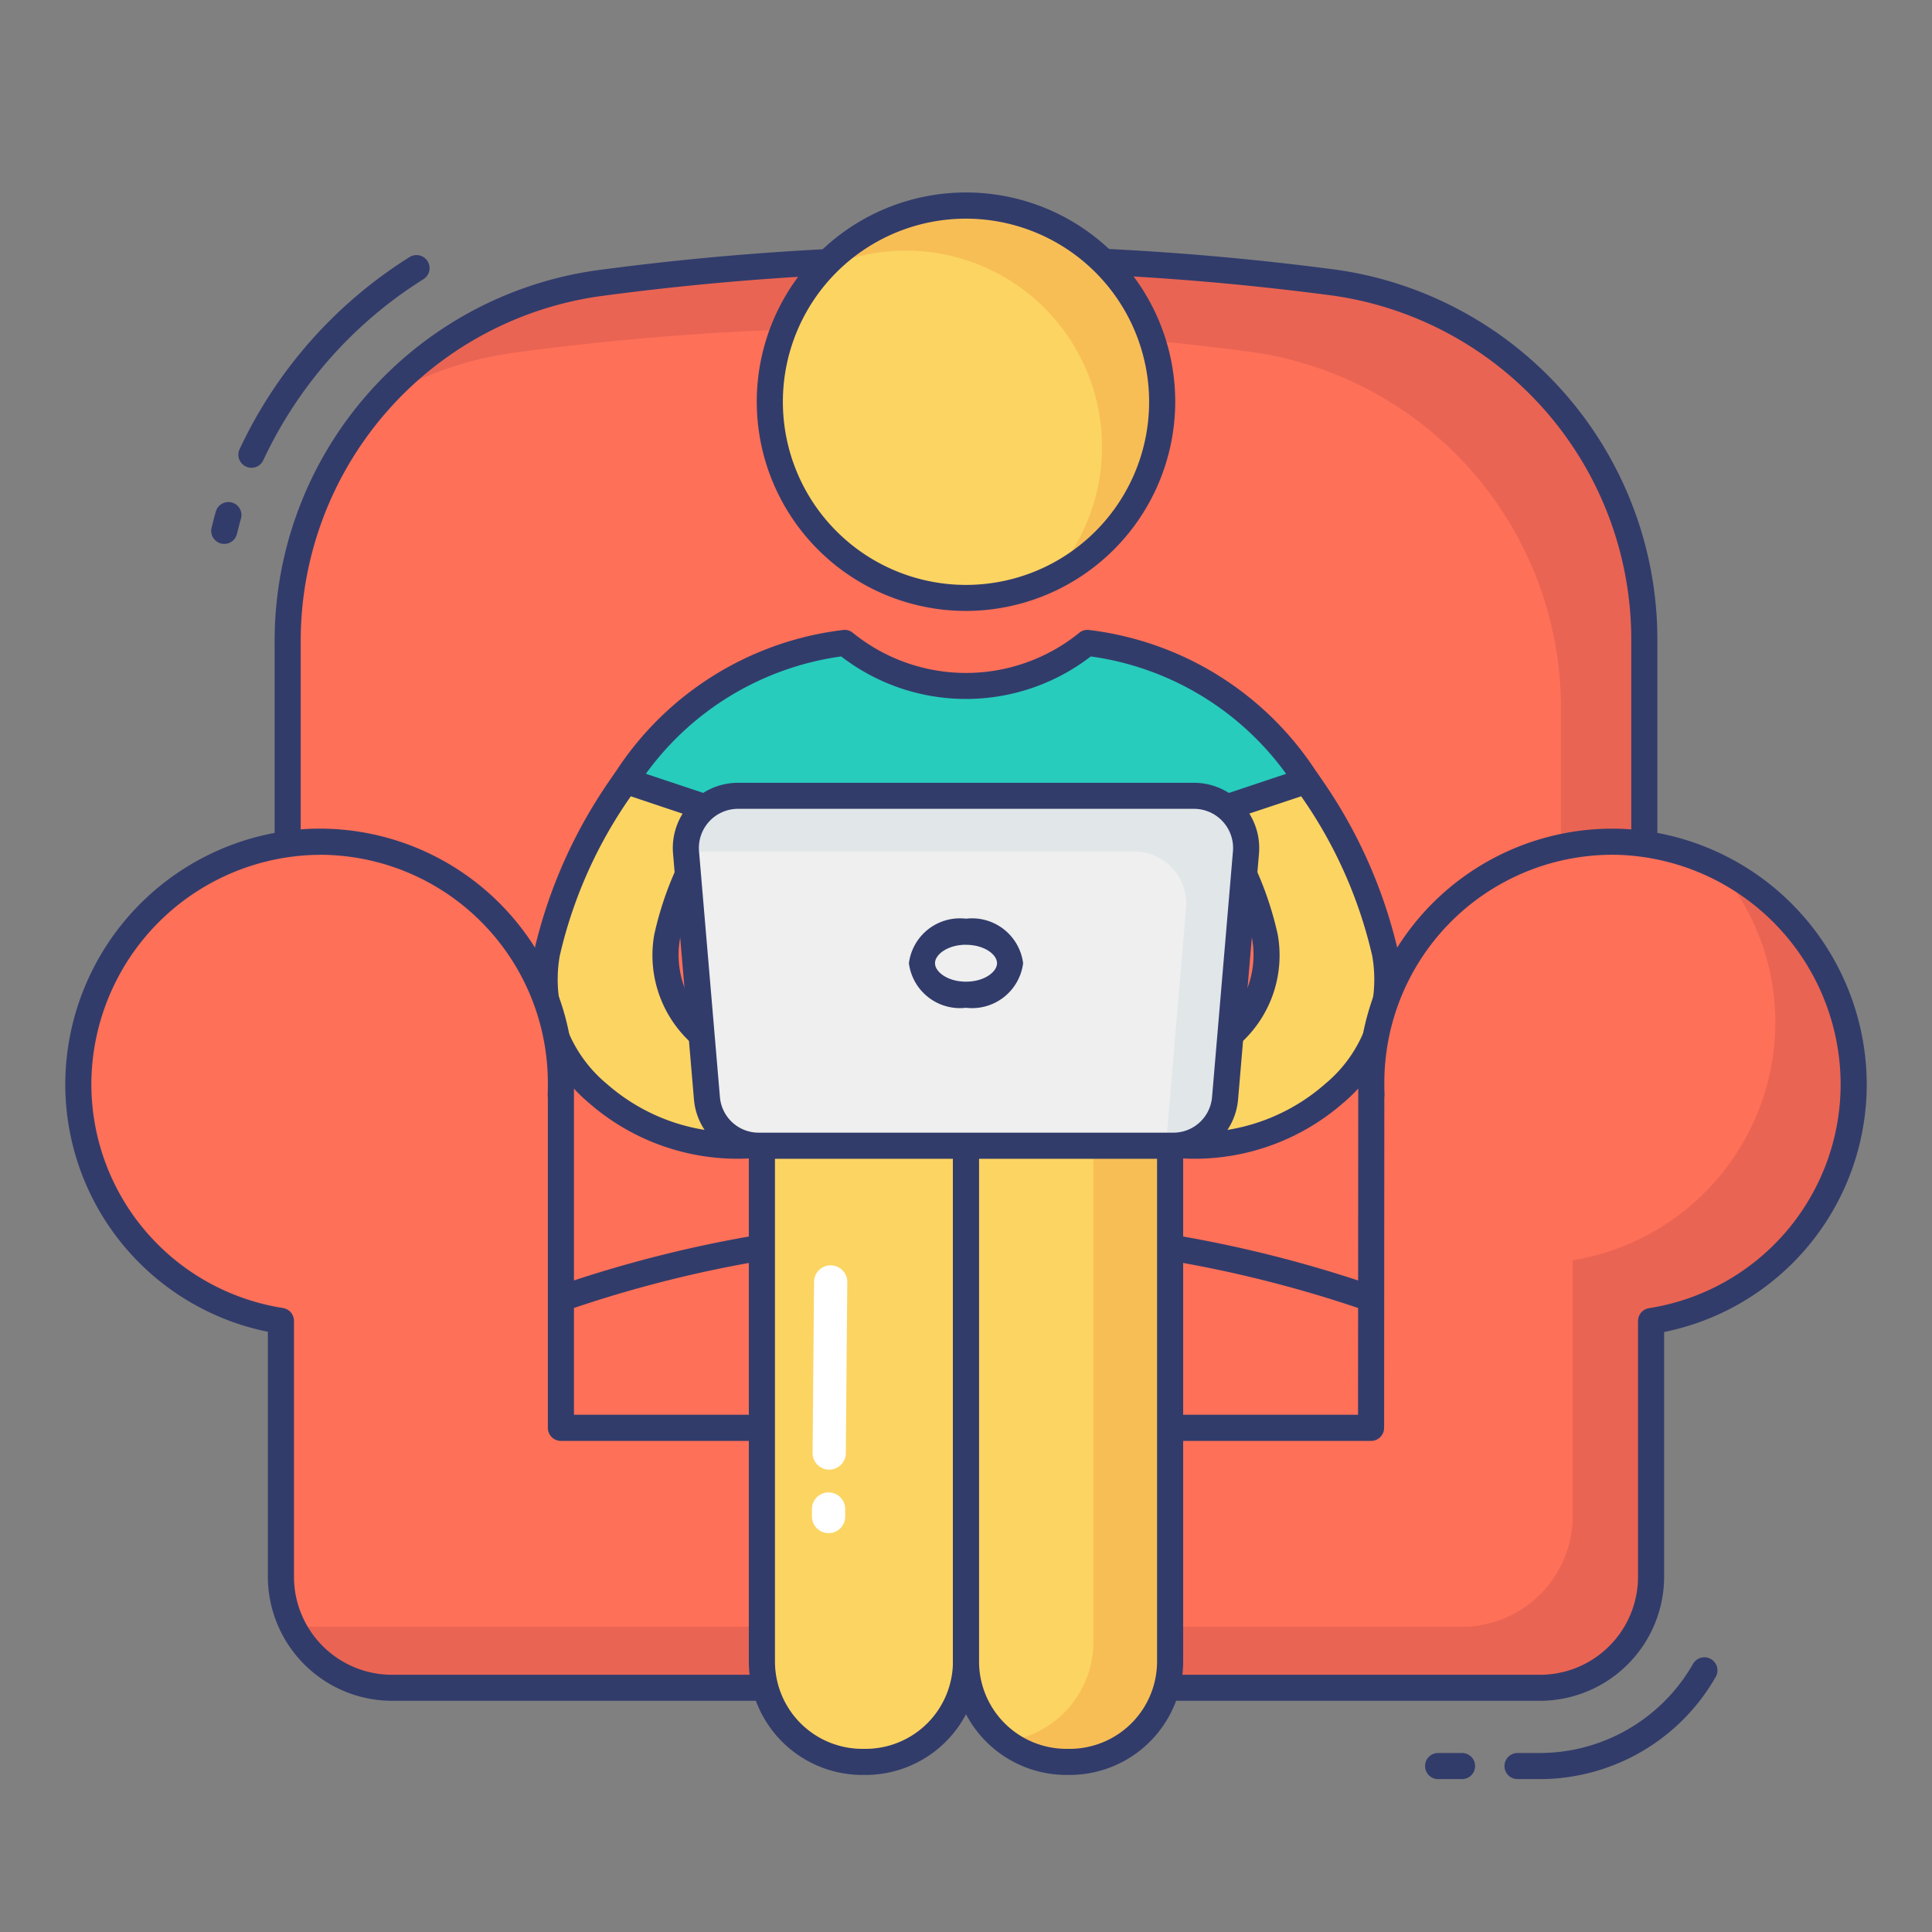 <svg height="512" viewBox="0 0 74 74" width="512" xmlns="http://www.w3.org/2000/svg"><rect x="0" y="0" width="74" height="74" fill="#808080" stroke="none"/><g id="color_line" data-name="color line"><path d="m11.019 56.168v-31.552a13.8 13.8 0 0 1 11.853-13.76 106.183 106.183 0 0 1 28.3-.022 13.778 13.778 0 0 1 11.8 13.752v31.582z" fill="#fe7058"/><path d="m51.177 10.834a106.182 106.182 0 0 0 -28.3.022 13.517 13.517 0 0 0 -8.354 4.486 13.405 13.405 0 0 1 5.166-1.831 106.183 106.183 0 0 1 28.3-.022 13.778 13.778 0 0 1 11.8 13.752v28.927h3.188v-31.581a13.778 13.778 0 0 0 -11.8-13.753z" fill="#ea6453"/><path d="m52.516 50.241a.507.507 0 0 1 -.176-.032 46.938 46.938 0 0 0 -30.68 0 .5.5 0 0 1 -.352-.937 48.022 48.022 0 0 1 31.383 0 .5.5 0 0 1 -.176.968z" fill="#323c6b"/><path d="m51.272 31.958c-.388-.707-.8-1.4-1.227-2.054a11.59 11.59 0 0 0 -8.4-5.279 7.4 7.4 0 0 1 -9.3 0 11.59 11.59 0 0 0 -8.4 5.279c-.429.651-.839 1.347-1.227 2.054z" fill="#27ccbc"/><path d="m51.272 32.458h-28.544a.5.5 0 0 1 -.438-.741c.434-.788.842-1.471 1.247-2.088a12.1 12.1 0 0 1 8.762-5.5.5.5 0 0 1 .342.089 6.884 6.884 0 0 0 8.721 0 .493.493 0 0 1 .342-.089 12.093 12.093 0 0 1 8.761 5.5c.406.617.814 1.3 1.248 2.088a.5.5 0 0 1 -.438.741zm-27.688-1h26.832c-.269-.463-.528-.885-.788-1.279a11.118 11.118 0 0 0 -7.848-5.036 7.831 7.831 0 0 1 -9.561 0 11.121 11.121 0 0 0 -7.849 5.036c-.258.394-.517.821-.786 1.279z" fill="#323c6b"/><path d="m27.7 31.153a13.509 13.509 0 0 0 -2.146 4.728c-.623 3.615 3.528 5.95 6.572 5.046l-1.962 2.684c-4.268 1.267-10.089-2.007-9.216-7.076a18.944 18.944 0 0 1 3.009-6.63z" fill="#fcd462"/><path d="m28.219 44.383a8.66 8.66 0 0 1 -5.646-2.124 6.17 6.17 0 0 1 -2.121-5.81 18.949 18.949 0 0 1 3.085-6.82.5.5 0 0 1 .575-.2l3.743 1.248a.5.5 0 0 1 .259.75 12.688 12.688 0 0 0 -2.069 4.537 3.569 3.569 0 0 0 1.236 3.357 5.143 5.143 0 0 0 4.7 1.124.5.5 0 0 1 .546.774l-1.962 2.685a.5.5 0 0 1 -.261.185 7.347 7.347 0 0 1 -2.085.294zm-4.057-13.883a17.408 17.408 0 0 0 -2.724 6.118 5.2 5.2 0 0 0 1.8 4.893 7.453 7.453 0 0 0 6.621 1.664l1.141-1.561a6.317 6.317 0 0 1 -4.384-1.544 4.538 4.538 0 0 1 -1.557-4.27 12.734 12.734 0 0 1 1.871-4.372z" fill="#323c6b"/><path d="m50.046 29.9a18.944 18.944 0 0 1 3.009 6.63c.873 5.069-4.947 8.344-9.216 7.076l-1.962-2.684c3.044.9 7.194-1.431 6.572-5.046a13.509 13.509 0 0 0 -2.149-4.723z" fill="#fcd462"/><g fill="#323c6b"><path d="m45.781 44.383a7.347 7.347 0 0 1 -2.081-.293.5.5 0 0 1 -.261-.185l-1.962-2.685a.5.5 0 0 1 .546-.774 5.147 5.147 0 0 0 4.7-1.124 3.569 3.569 0 0 0 1.236-3.357 12.691 12.691 0 0 0 -2.069-4.537.5.5 0 0 1 .259-.75l3.743-1.248a.5.5 0 0 1 .575.2 18.949 18.949 0 0 1 3.085 6.82 6.17 6.17 0 0 1 -2.121 5.81 8.66 8.66 0 0 1 -5.65 2.123zm-1.641-1.207a7.452 7.452 0 0 0 6.621-1.664 5.2 5.2 0 0 0 1.8-4.893 17.408 17.408 0 0 0 -2.723-6.119l-2.768.922a12.773 12.773 0 0 1 1.871 4.378 4.538 4.538 0 0 1 -1.559 4.275 6.32 6.32 0 0 1 -4.382 1.539z"/><path d="m58.986 68.144h-.861a.5.5 0 0 1 0-1h.861a6.766 6.766 0 0 0 5.861-3.415.5.5 0 1 1 .869.5 7.769 7.769 0 0 1 -6.73 3.915z"/><path d="m56 68.144h-.917a.5.5 0 0 1 0-1h.917a.5.5 0 0 1 0 1z"/><path d="m8.589 20.833a.512.512 0 0 1 -.126-.016.5.5 0 0 1 -.357-.61l.045-.179c.035-.142.071-.283.113-.422a.5.5 0 1 1 .957.287c-.037.125-.068.251-.1.378l-.048.188a.5.5 0 0 1 -.484.374z"/><path d="m9.633 17.917a.5.5 0 0 1 -.453-.717 17.361 17.361 0 0 1 6.508-7.354.5.5 0 1 1 .531.848 16.351 16.351 0 0 0 -6.133 6.931.5.5 0 0 1 -.453.292z"/><path d="m62.981 56.668h-51.962a.5.5 0 0 1 -.5-.5v-31.552a14.336 14.336 0 0 1 12.287-14.256 107.218 107.218 0 0 1 28.437-.021 14.31 14.31 0 0 1 12.238 14.248v31.581a.5.5 0 0 1 -.5.5zm-51.463-1h50.963v-31.081a13.306 13.306 0 0 0 -11.371-13.257 106.148 106.148 0 0 0 -28.172.021 13.332 13.332 0 0 0 -11.42 13.264z"/></g><path d="m71 41.454a9.237 9.237 0 0 1 -7.76 9.146v9.79a4.254 4.254 0 0 1 -4.254 4.254h-43.972a4.254 4.254 0 0 1 -4.254-4.254v-9.8a9.229 9.229 0 0 1 -7.76-9.118 9.242 9.242 0 0 1 18.485.006c0 .155 0 .31-.008.466h.008v12.743h31.03l.008-12.752h.008c-.008-.147-.008-.3-.008-.457a9.238 9.238 0 0 1 18.477-.024z" fill="#fe7058"/><path d="m71 41.45a9.238 9.238 0 0 1 -7.76 9.15v9.79a4.246 4.246 0 0 1 -4.25 4.25h-43.98a4.231 4.231 0 0 1 -3.83-2.41 4.579 4.579 0 0 0 .83.08h43.98a4.253 4.253 0 0 0 4.25-4.25v-9.79a9.246 9.246 0 0 0 7.76-9.15 9.109 9.109 0 0 0 -2.25-5.95 9.327 9.327 0 0 1 5.25 8.28z" fill="#ea6453"/><path d="m58.986 65.144h-43.972a4.76 4.76 0 0 1 -4.754-4.754v-9.38a9.677 9.677 0 0 1 -7.76-9.539 9.821 9.821 0 0 1 9.362-9.725 9.741 9.741 0 0 1 10.122 9.731v.4a.5.5 0 0 1 0 .067v12.243h30.032l.008-12.252a.553.553 0 0 1 0-.07c0-.126 0-.256 0-.387a9.735 9.735 0 0 1 10.095-9.732 9.821 9.821 0 0 1 9.381 9.707 9.679 9.679 0 0 1 -7.76 9.566v9.371a4.76 4.76 0 0 1 -4.754 4.754zm-46.745-32.4c-.113 0-.228 0-.342.006a8.813 8.813 0 0 0 -8.4 8.727 8.684 8.684 0 0 0 7.34 8.623.5.5 0 0 1 .421.494v9.8a3.758 3.758 0 0 0 3.754 3.754h43.972a3.758 3.758 0 0 0 3.754-3.758v-9.79a.5.5 0 0 1 .421-.494 8.685 8.685 0 0 0 7.339-8.65 8.812 8.812 0 0 0 -8.417-8.71 8.736 8.736 0 0 0 -9.06 8.733c0 .145 0 .29.008.428a.476.476 0 0 1 -.008.124l-.008 12.659a.5.5 0 0 1 -.5.5h-31.031a.5.5 0 0 1 -.5-.5v-12.663a.451.451 0 0 1 -.007-.109c.007-.147.007-.293.007-.44a8.742 8.742 0 0 0 -8.743-8.738z" fill="#323c6b"/><circle cx="37" cy="15.389" fill="none" r="7.514"/><path d="m33.156 67.484h-.13a3.844 3.844 0 0 1 -3.844-3.844v-19.747a7.742 7.742 0 0 1 7.817 0v19.748a3.844 3.844 0 0 1 -3.843 3.843z" fill="#fcd462"/><path d="m33.156 67.984h-.13a4.349 4.349 0 0 1 -4.344-4.344v-19.747a.5.5 0 0 1 .262-.439 8.248 8.248 0 0 1 8.294 0 .5.5 0 0 1 .262.439v19.748a4.349 4.349 0 0 1 -4.344 4.343zm-3.473-23.784v19.441a3.348 3.348 0 0 0 3.344 3.344h.13a3.348 3.348 0 0 0 3.343-3.344v-19.441a7.133 7.133 0 0 0 -6.817 0z" fill="#323c6b"/><circle cx="37" cy="15.389" fill="#fcd462" r="7.514"/><path d="m44.51 15.39a7.5 7.5 0 0 1 -4.23 6.75 7.513 7.513 0 0 0 -5.58-12.54 7.4 7.4 0 0 0 -3.26.75 7.5 7.5 0 0 1 13.07 5.04z" fill="#f7be56"/><path d="m37 23.4a8.014 8.014 0 1 1 8.014-8.014 8.023 8.023 0 0 1 -8.014 8.014zm0-15.025a7.014 7.014 0 1 0 7.014 7.014 7.022 7.022 0 0 0 -7.014-7.014z" fill="#323c6b"/><path d="m40.974 67.484h-.13a3.844 3.844 0 0 1 -3.844-3.843v-19.748a7.742 7.742 0 0 1 7.817 0v19.748a3.844 3.844 0 0 1 -3.843 3.843z" fill="#fcd462"/><path d="m44.82 43.89v19.75a3.843 3.843 0 0 1 -3.85 3.84h-.13a3.864 3.864 0 0 1 -2.33-.78 3.838 3.838 0 0 0 3.37-3.81v-19.75c-.2-.11-.39-.2-.59-.29a8.073 8.073 0 0 1 3.53 1.04z" fill="#f7be56"/><path d="m40.974 67.984h-.13a4.349 4.349 0 0 1 -4.344-4.343v-19.748a.5.5 0 0 1 .262-.439 8.248 8.248 0 0 1 8.294 0 .5.5 0 0 1 .262.439v19.748a4.349 4.349 0 0 1 -4.344 4.343zm-3.474-23.784v19.441a3.348 3.348 0 0 0 3.344 3.344h.13a3.348 3.348 0 0 0 3.344-3.344v-19.441a7.133 7.133 0 0 0 -6.818 0z" fill="#323c6b"/><path d="m44.931 43.884h-15.862a2 2 0 0 1 -1.992-1.829l-.8-9.406a2 2 0 0 1 1.992-2.169h17.463a2 2 0 0 1 1.992 2.169l-.8 9.406a2 2 0 0 1 -1.993 1.829z" fill="#eeefee"/><path d="m47.72 32.65-.8 9.4a1.987 1.987 0 0 1 -1.99 1.83h-.27l.77-9.1a2 2 0 0 0 -1.99-2.17h-17.16a1.992 1.992 0 0 1 1.99-2.13h17.46a2 2 0 0 1 1.99 2.17z" fill="#e1e6e9"/><path d="m37 38.6a1.971 1.971 0 0 1 -2.187-1.707 1.971 1.971 0 0 1 2.187-1.705 1.971 1.971 0 0 1 2.188 1.707 1.971 1.971 0 0 1 -2.188 1.705zm0-2.414c-.7 0-1.187.373-1.187.707s.487.707 1.187.707 1.188-.373 1.188-.707-.488-.705-1.188-.705z" fill="#323c6b"/><path d="m44.932 44.384h-15.864a2.483 2.483 0 0 1 -2.489-2.284l-.8-9.406a2.5 2.5 0 0 1 2.49-2.711h17.463a2.5 2.5 0 0 1 2.49 2.711l-.8 9.406a2.483 2.483 0 0 1 -2.49 2.284zm-16.664-13.404a1.5 1.5 0 0 0 -1.494 1.626l.8 9.406a1.489 1.489 0 0 0 1.493 1.372h15.865a1.489 1.489 0 0 0 1.493-1.372l.8-9.406a1.5 1.5 0 0 0 -1.494-1.626z" fill="#323c6b"/><path d="m31.124 55.673.056-6.6a.637.637 0 0 1 1.273.01l-.056 6.6a.637.637 0 0 1 -1.273-.01z" fill="#fff"/><path d="m31.1 58.106v-.336a.637.637 0 0 1 1.273.01v.336a.637.637 0 0 1 -1.273-.01z" fill="#fff"/></g></svg>
